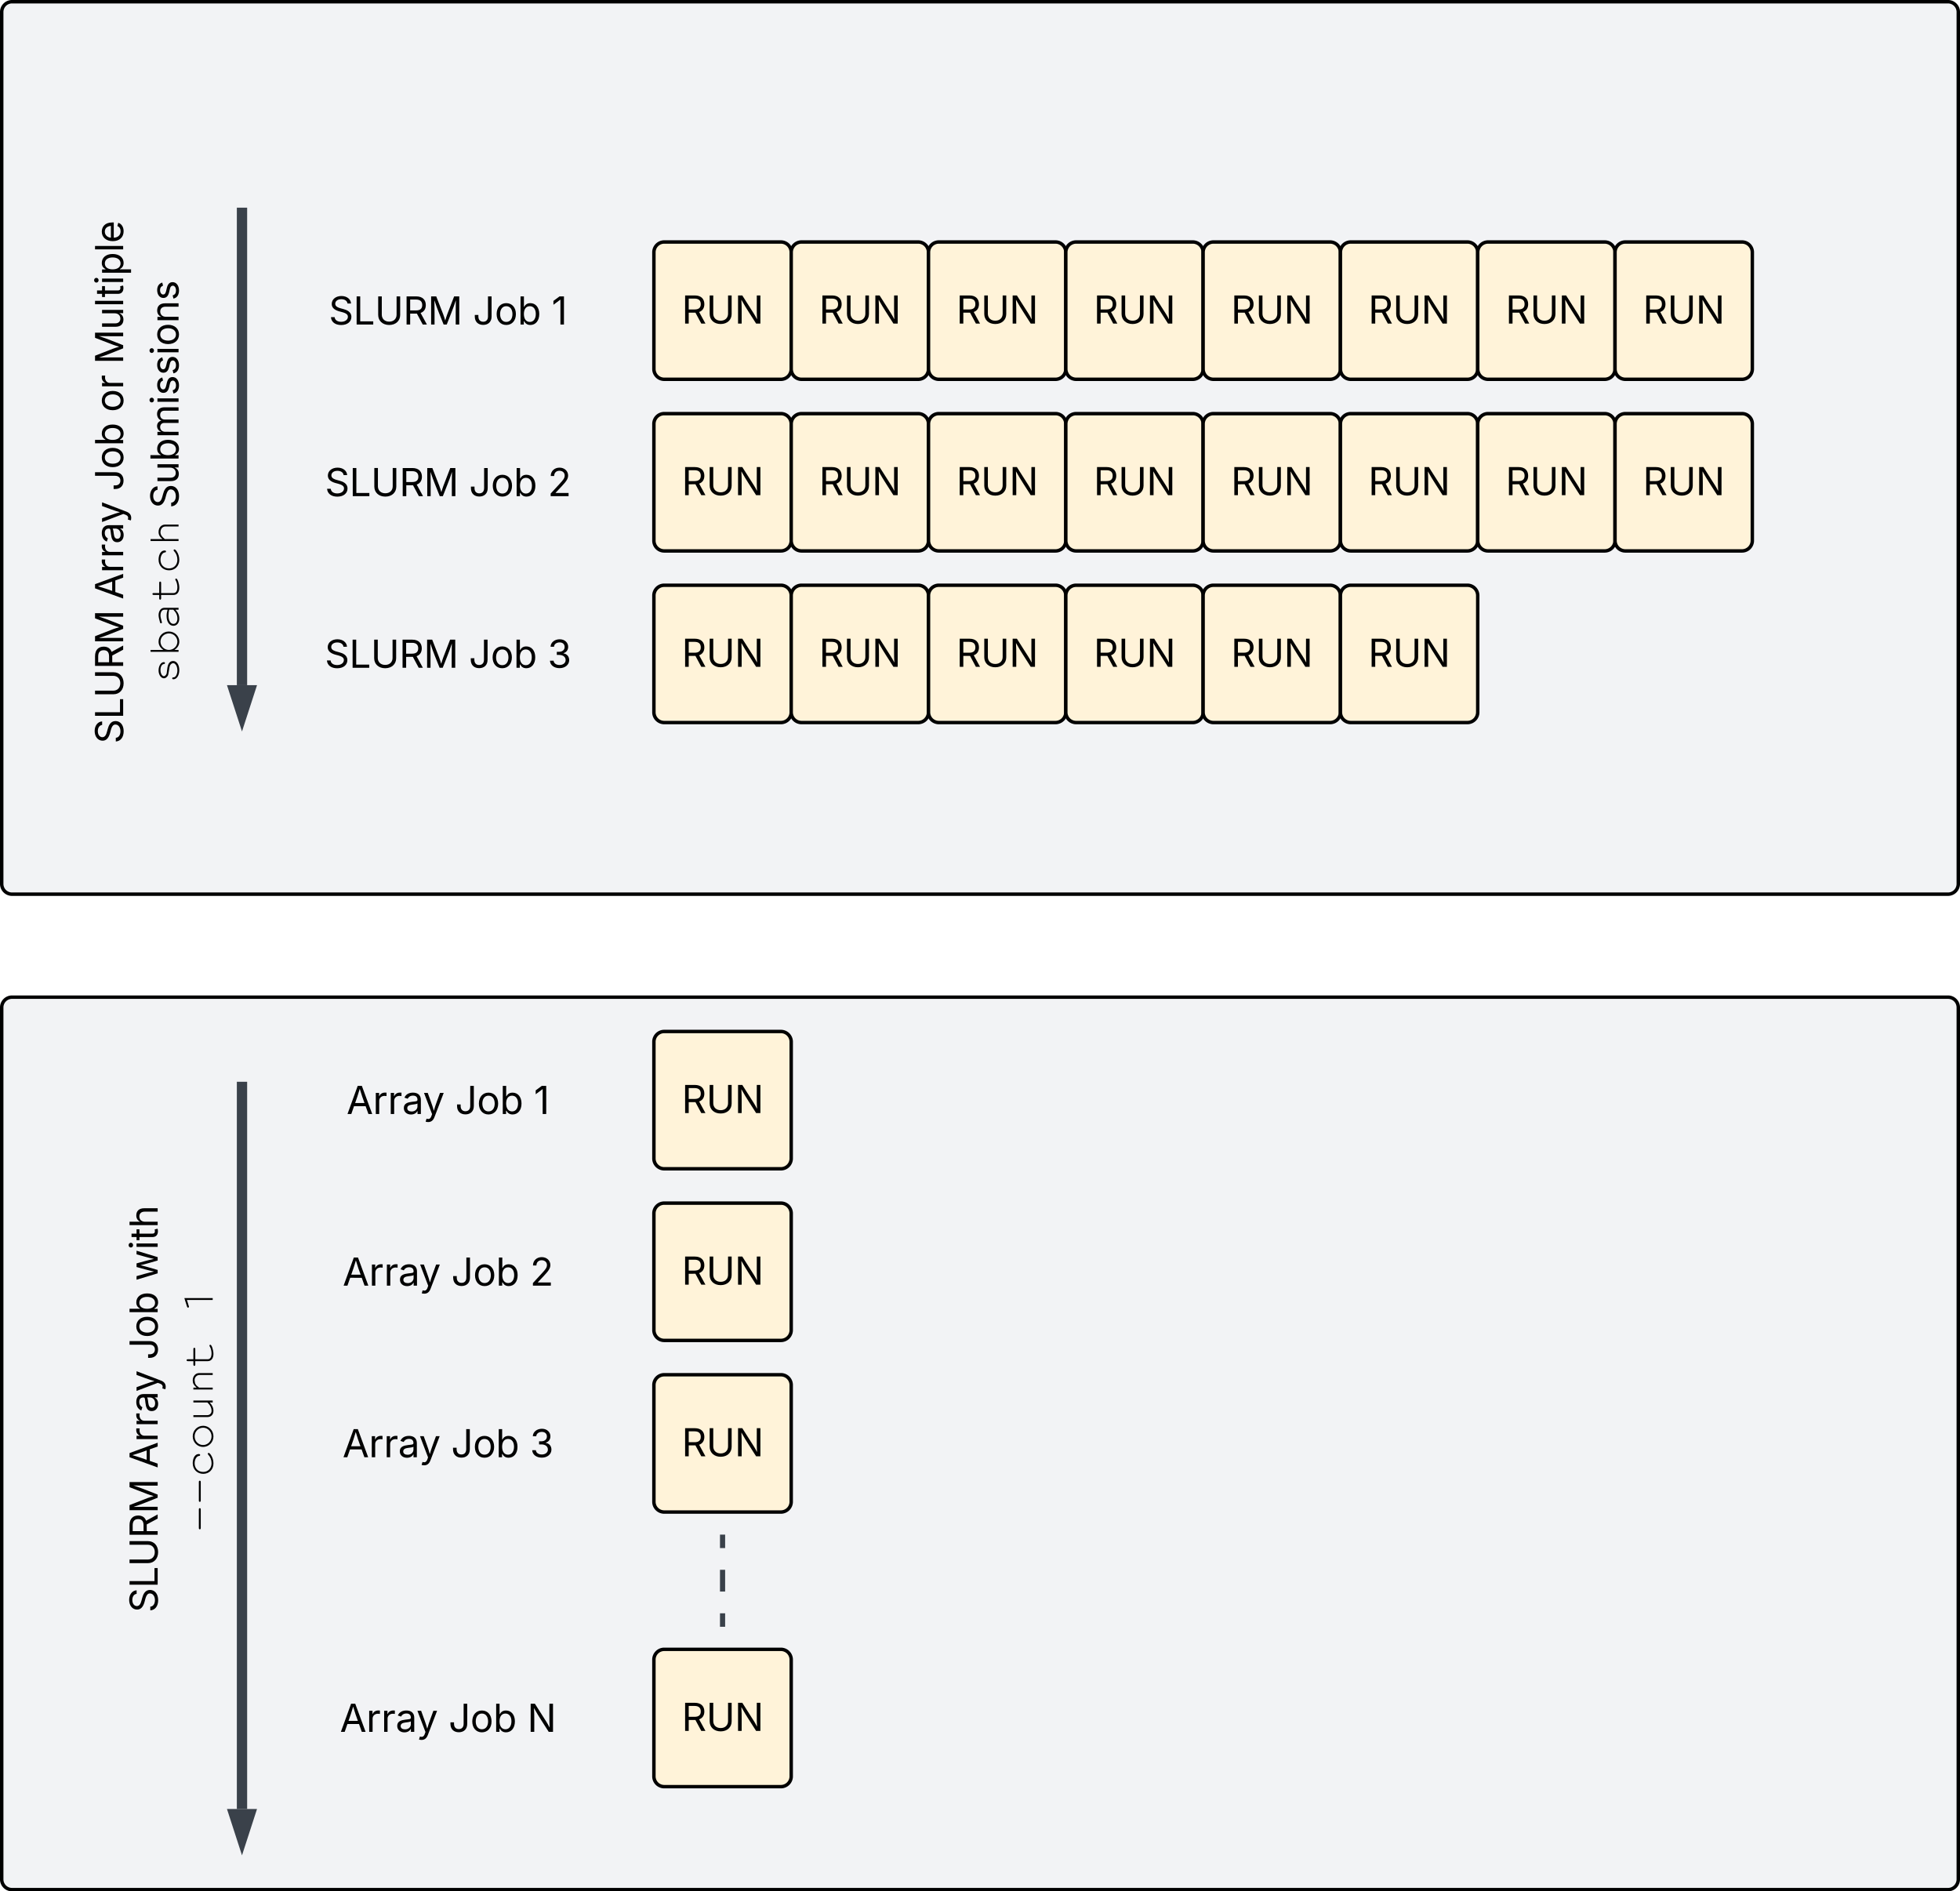 <svg xmlns="http://www.w3.org/2000/svg" xmlns:xlink="http://www.w3.org/1999/xlink" xmlns:lucid="lucid" width="1142" height="1102"><g transform="translate(-519 -1179)" lucid:page-tab-id="0_0"><path d="M500 1000h1500v1500H500z" fill="#fff"/><path d="M520 1766a6 6 0 0 1 6-6h1128a6 6 0 0 1 6 6v508a6 6 0 0 1-6 6H526a6 6 0 0 1-6-6zM520 1186a6 6 0 0 1 6-6h1128a6 6 0 0 1 6 6v508a6 6 0 0 1-6 6H526a6 6 0 0 1-6-6z" stroke="#000" stroke-width="2" fill="#f2f3f5"/><path d="M900 1326a6 6 0 0 1 6-6h68a6 6 0 0 1 6 6v68a6 6 0 0 1-6 6h-68a6 6 0 0 1-6-6z" stroke="#000" stroke-width="2" fill="#fff3d9"/><use xlink:href="#a" transform="matrix(1,0,0,1,912,1332) translate(4.21 35.528)"/><path d="M980 1326a6 6 0 0 1 6-6h68a6 6 0 0 1 6 6v68a6 6 0 0 1-6 6h-68a6 6 0 0 1-6-6z" stroke="#000" stroke-width="2" fill="#fff3d9"/><use xlink:href="#a" transform="matrix(1,0,0,1,992,1332) translate(4.21 35.528)"/><path d="M1060 1326a6 6 0 0 1 6-6h68a6 6 0 0 1 6 6v68a6 6 0 0 1-6 6h-68a6 6 0 0 1-6-6z" stroke="#000" stroke-width="2" fill="#fff3d9"/><use xlink:href="#a" transform="matrix(1,0,0,1,1072,1332) translate(4.21 35.528)"/><path d="M1140 1326a6 6 0 0 1 6-6h68a6 6 0 0 1 6 6v68a6 6 0 0 1-6 6h-68a6 6 0 0 1-6-6z" stroke="#000" stroke-width="2" fill="#fff3d9"/><use xlink:href="#a" transform="matrix(1,0,0,1,1152,1332) translate(4.21 35.528)"/><path d="M1220 1326a6 6 0 0 1 6-6h68a6 6 0 0 1 6 6v68a6 6 0 0 1-6 6h-68a6 6 0 0 1-6-6z" stroke="#000" stroke-width="2" fill="#fff3d9"/><use xlink:href="#b" transform="matrix(1,0,0,1,1232,1332) translate(4.21 35.528)"/><path d="M1300 1326a6 6 0 0 1 6-6h68a6 6 0 0 1 6 6v68a6 6 0 0 1-6 6h-68a6 6 0 0 1-6-6z" stroke="#000" stroke-width="2" fill="#fff3d9"/><use xlink:href="#a" transform="matrix(1,0,0,1,1312,1332) translate(4.21 35.528)"/><path d="M1380 1326a6 6 0 0 1 6-6h68a6 6 0 0 1 6 6v68a6 6 0 0 1-6 6h-68a6 6 0 0 1-6-6z" stroke="#000" stroke-width="2" fill="#fff3d9"/><use xlink:href="#a" transform="matrix(1,0,0,1,1392,1332) translate(4.21 35.528)"/><path d="M1460 1326a6 6 0 0 1 6-6h68a6 6 0 0 1 6 6v68a6 6 0 0 1-6 6h-68a6 6 0 0 1-6-6z" stroke="#000" stroke-width="2" fill="#fff3d9"/><use xlink:href="#a" transform="matrix(1,0,0,1,1472,1332) translate(4.21 35.528)"/><path d="M900 1426a6 6 0 0 1 6-6h68a6 6 0 0 1 6 6v68a6 6 0 0 1-6 6h-68a6 6 0 0 1-6-6z" stroke="#000" stroke-width="2" fill="#fff3d9"/><use xlink:href="#a" transform="matrix(1,0,0,1,912,1432) translate(4.21 35.528)"/><path d="M980 1426a6 6 0 0 1 6-6h68a6 6 0 0 1 6 6v68a6 6 0 0 1-6 6h-68a6 6 0 0 1-6-6z" stroke="#000" stroke-width="2" fill="#fff3d9"/><use xlink:href="#a" transform="matrix(1,0,0,1,992,1432) translate(4.21 35.528)"/><path d="M1060 1426a6 6 0 0 1 6-6h68a6 6 0 0 1 6 6v68a6 6 0 0 1-6 6h-68a6 6 0 0 1-6-6z" stroke="#000" stroke-width="2" fill="#fff3d9"/><use xlink:href="#a" transform="matrix(1,0,0,1,1072,1432) translate(4.21 35.528)"/><path d="M1140 1426a6 6 0 0 1 6-6h68a6 6 0 0 1 6 6v68a6 6 0 0 1-6 6h-68a6 6 0 0 1-6-6z" stroke="#000" stroke-width="2" fill="#fff3d9"/><use xlink:href="#a" transform="matrix(1,0,0,1,1152,1432) translate(4.21 35.528)"/><path d="M1220 1426a6 6 0 0 1 6-6h68a6 6 0 0 1 6 6v68a6 6 0 0 1-6 6h-68a6 6 0 0 1-6-6z" stroke="#000" stroke-width="2" fill="#fff3d9"/><use xlink:href="#a" transform="matrix(1,0,0,1,1232,1432) translate(4.21 35.528)"/><path d="M1300 1426a6 6 0 0 1 6-6h68a6 6 0 0 1 6 6v68a6 6 0 0 1-6 6h-68a6 6 0 0 1-6-6z" stroke="#000" stroke-width="2" fill="#fff3d9"/><use xlink:href="#a" transform="matrix(1,0,0,1,1312,1432) translate(4.21 35.528)"/><path d="M1380 1426a6 6 0 0 1 6-6h68a6 6 0 0 1 6 6v68a6 6 0 0 1-6 6h-68a6 6 0 0 1-6-6z" stroke="#000" stroke-width="2" fill="#fff3d9"/><use xlink:href="#a" transform="matrix(1,0,0,1,1392,1432) translate(4.21 35.528)"/><path d="M1460 1426a6 6 0 0 1 6-6h68a6 6 0 0 1 6 6v68a6 6 0 0 1-6 6h-68a6 6 0 0 1-6-6z" stroke="#000" stroke-width="2" fill="#fff3d9"/><use xlink:href="#a" transform="matrix(1,0,0,1,1472,1432) translate(4.21 35.528)"/><path d="M900 1526a6 6 0 0 1 6-6h68a6 6 0 0 1 6 6v68a6 6 0 0 1-6 6h-68a6 6 0 0 1-6-6z" stroke="#000" stroke-width="2" fill="#fff3d9"/><use xlink:href="#a" transform="matrix(1,0,0,1,912,1532) translate(4.21 35.528)"/><path d="M980 1526a6 6 0 0 1 6-6h68a6 6 0 0 1 6 6v68a6 6 0 0 1-6 6h-68a6 6 0 0 1-6-6z" stroke="#000" stroke-width="2" fill="#fff3d9"/><use xlink:href="#a" transform="matrix(1,0,0,1,992,1532) translate(4.21 35.528)"/><path d="M1060 1526a6 6 0 0 1 6-6h68a6 6 0 0 1 6 6v68a6 6 0 0 1-6 6h-68a6 6 0 0 1-6-6z" stroke="#000" stroke-width="2" fill="#fff3d9"/><use xlink:href="#a" transform="matrix(1,0,0,1,1072,1532) translate(4.21 35.528)"/><path d="M1140 1526a6 6 0 0 1 6-6h68a6 6 0 0 1 6 6v68a6 6 0 0 1-6 6h-68a6 6 0 0 1-6-6z" stroke="#000" stroke-width="2" fill="#fff3d9"/><use xlink:href="#a" transform="matrix(1,0,0,1,1152,1532) translate(4.21 35.528)"/><path d="M1220 1526a6 6 0 0 1 6-6h68a6 6 0 0 1 6 6v68a6 6 0 0 1-6 6h-68a6 6 0 0 1-6-6z" stroke="#000" stroke-width="2" fill="#fff3d9"/><use xlink:href="#a" transform="matrix(1,0,0,1,1232,1532) translate(4.21 35.528)"/><path d="M1300 1526a6 6 0 0 1 6-6h68a6 6 0 0 1 6 6v68a6 6 0 0 1-6 6h-68a6 6 0 0 1-6-6z" stroke="#000" stroke-width="2" fill="#fff3d9"/><use xlink:href="#a" transform="matrix(1,0,0,1,1312,1532) translate(4.21 35.528)"/><path d="M660 1326a6 6 0 0 1 6-6h228a6 6 0 0 1 6 6v68a6 6 0 0 1-6 6H666a6 6 0 0 1-6-6z" fill="none"/><use xlink:href="#c" transform="matrix(1,0,0,1,660,1320) translate(50.556 48.084)"/><use xlink:href="#d" transform="matrix(1,0,0,1,660,1320) translate(134.54 48.084)"/><use xlink:href="#e" transform="matrix(1,0,0,1,660,1320) translate(180.406 48.084)"/><path d="M660 1426a6 6 0 0 1 6-6h228a6 6 0 0 1 6 6v68a6 6 0 0 1-6 6H666a6 6 0 0 1-6-6z" fill="none"/><use xlink:href="#f" transform="matrix(1,0,0,1,660,1420) translate(48.299 48.084)"/><use xlink:href="#g" transform="matrix(1,0,0,1,660,1420) translate(132.283 48.084)"/><use xlink:href="#h" transform="matrix(1,0,0,1,660,1420) translate(178.149 48.084)"/><path d="M660 1526a6 6 0 0 1 6-6h228a6 6 0 0 1 6 6v68a6 6 0 0 1-6 6H666a6 6 0 0 1-6-6z" fill="none"/><use xlink:href="#f" transform="matrix(1,0,0,1,660,1520) translate(48.212 48.084)"/><use xlink:href="#g" transform="matrix(1,0,0,1,660,1520) translate(132.196 48.084)"/><use xlink:href="#i" transform="matrix(1,0,0,1,660,1520) translate(178.062 48.084)"/><path d="M660 1303v275.22M660 1303.08V1300" stroke="#3a414a" stroke-width="6" fill="none"/><path d="M660 1595.48l-4.63-14.26h9.26z" stroke="#3a414a" stroke-width="6" fill="#3a414a"/><path d="M566 1620a6 6 0 0 1-6-6v-308a6 6 0 0 1 6-6h68a6 6 0 0 1 6 6v308a6 6 0 0 1-6 6z" fill="none"/><use xlink:href="#f" transform="matrix(6.123233995736766e-17,-1,1,6.123233995736766e-17,560,1620) translate(7.694 30.764)"/><use xlink:href="#j" transform="matrix(6.123233995736766e-17,-1,1,6.123233995736766e-17,560,1620) translate(91.679 30.764)"/><use xlink:href="#g" transform="matrix(6.123233995736766e-17,-1,1,6.123233995736766e-17,560,1620) translate(154.982 30.764)"/><use xlink:href="#k" transform="matrix(6.123233995736766e-17,-1,1,6.123233995736766e-17,560,1620) translate(200.847 30.764)"/><use xlink:href="#l" transform="matrix(6.123233995736766e-17,-1,1,6.123233995736766e-17,560,1620) translate(228.788 30.764)"/><use xlink:href="#m" transform="matrix(6.123233995736766e-17,-1,1,6.123233995736766e-17,560,1620) translate(42.436 63.03)"/><use xlink:href="#n" transform="matrix(6.123233995736766e-17,-1,1,6.123233995736766e-17,560,1620) translate(144.686 63.03)"/><path d="M900 1786a6 6 0 0 1 6-6h68a6 6 0 0 1 6 6v68a6 6 0 0 1-6 6h-68a6 6 0 0 1-6-6z" stroke="#000" stroke-width="2" fill="#fff3d9"/><use xlink:href="#a" transform="matrix(1,0,0,1,912,1792) translate(4.21 35.528)"/><path d="M900 1886a6 6 0 0 1 6-6h68a6 6 0 0 1 6 6v68a6 6 0 0 1-6 6h-68a6 6 0 0 1-6-6z" stroke="#000" stroke-width="2" fill="#fff3d9"/><use xlink:href="#b" transform="matrix(1,0,0,1,912,1892) translate(4.21 35.528)"/><path d="M900 1986a6 6 0 0 1 6-6h68a6 6 0 0 1 6 6v68a6 6 0 0 1-6 6h-68a6 6 0 0 1-6-6z" stroke="#000" stroke-width="2" fill="#fff3d9"/><use xlink:href="#a" transform="matrix(1,0,0,1,912,1992) translate(4.21 35.528)"/><path d="M660 1786a6 6 0 0 1 6-6h228a6 6 0 0 1 6 6v68a6 6 0 0 1-6 6H666a6 6 0 0 1-6-6z" fill="none"/><use xlink:href="#o" transform="matrix(1,0,0,1,660,1780) translate(60.896 48.084)"/><use xlink:href="#g" transform="matrix(1,0,0,1,660,1780) translate(124.199 48.084)"/><use xlink:href="#p" transform="matrix(1,0,0,1,660,1780) translate(170.065 48.084)"/><path d="M660 1886a6 6 0 0 1 6-6h228a6 6 0 0 1 6 6v68a6 6 0 0 1-6 6H666a6 6 0 0 1-6-6z" fill="none"/><use xlink:href="#o" transform="matrix(1,0,0,1,660,1880) translate(58.639 48.084)"/><use xlink:href="#g" transform="matrix(1,0,0,1,660,1880) translate(121.942 48.084)"/><use xlink:href="#q" transform="matrix(1,0,0,1,660,1880) translate(167.808 48.084)"/><path d="M660 1986a6 6 0 0 1 6-6h228a6 6 0 0 1 6 6v68a6 6 0 0 1-6 6H666a6 6 0 0 1-6-6z" fill="none"/><g><use xlink:href="#r" transform="matrix(1,0,0,1,660,1980) translate(58.553 48.084)"/><use xlink:href="#d" transform="matrix(1,0,0,1,660,1980) translate(121.855 48.084)"/><use xlink:href="#s" transform="matrix(1,0,0,1,660,1980) translate(167.721 48.084)"/></g><path d="M660 1809.3v423.73" stroke="#3a414a" stroke-width="6" fill="none"/><path stroke="#3a414a" stroke-width=".05" fill="#3a414a"/><path d="M660 2250.3l-4.63-14.28h9.26z" stroke="#3a414a" stroke-width="6" fill="#3a414a"/><g><path d="M586 2120a6 6 0 0 1-6-6v-228a6 6 0 0 1 6-6h68a6 6 0 0 1 6 6v228a6 6 0 0 1-6 6z" fill="none"/></g><g><use xlink:href="#f" transform="matrix(6.123233995736766e-17,-1,1,6.123233995736766e-17,580,2120) translate(1.434 30.862)"/><use xlink:href="#j" transform="matrix(6.123233995736766e-17,-1,1,6.123233995736766e-17,580,2120) translate(85.419 30.862)"/><use xlink:href="#g" transform="matrix(6.123233995736766e-17,-1,1,6.123233995736766e-17,580,2120) translate(148.722 30.862)"/><use xlink:href="#t" transform="matrix(6.123233995736766e-17,-1,1,6.123233995736766e-17,580,2120) translate(194.588 30.862)"/><use xlink:href="#u" transform="matrix(6.123233995736766e-17,-1,1,6.123233995736766e-17,580,2120) translate(48 62.933)"/><use xlink:href="#v" transform="matrix(6.123233995736766e-17,-1,1,6.123233995736766e-17,580,2120) translate(176 62.933)"/></g><path d="M900 2146a6 6 0 0 1 6-6h68a6 6 0 0 1 6 6v68a6 6 0 0 1-6 6h-68a6 6 0 0 1-6-6z" stroke="#000" stroke-width="2" fill="#fff3d9"/><g><use xlink:href="#a" transform="matrix(1,0,0,1,912,2152) translate(4.21 35.528)"/></g><path d="M660 2146a6 6 0 0 1 6-6h228a6 6 0 0 1 6 6v68a6 6 0 0 1-6 6H666a6 6 0 0 1-6-6z" fill="none"/><g><use xlink:href="#r" transform="matrix(1,0,0,1,660,2140) translate(57.044 48.084)"/><use xlink:href="#d" transform="matrix(1,0,0,1,660,2140) translate(120.347 48.084)"/><use xlink:href="#w" transform="matrix(1,0,0,1,660,2140) translate(166.213 48.084)"/></g><path d="M940 2074.65v6.34m0 12.66v12.68m0 12.67v6.35M940 2074.7v-1.55M940 2125.3v1.55" stroke="#3a414a" stroke-width="3" fill="none"/><defs><path d="M180 0v-1490h510c348 0 508 194 508 460 0 198-88 351-276 417L1256 0h-220L726-579c-117 2-238 0-356 1V0H180zm190-747h312c235 0 327-108 327-283 0-177-92-293-329-293H370v576" id="x"/><path d="M763 24c-353 0-583-224-583-531v-983h190v968c0 214 149 370 393 370 243 0 391-156 391-370v-968h190v983c0 307-230 531-581 531" id="y"/><path d="M180 0v-1490h224l606 953c40 63 108 177 176 312-27-437-7-821-13-1265h190V0h-226C860-448 622-778 356-1262c27 476 11 792 15 1262H180" id="z"/><g id="a"><use transform="matrix(0.011,0,0,0.011,0,0)" xlink:href="#x"/><use transform="matrix(0.011,0,0,0.011,14.301,0)" xlink:href="#y"/><use transform="matrix(0.011,0,0,0.011,30.838,0)" xlink:href="#z"/></g><g id="b"><use transform="matrix(0.011,0,0,0.011,0,0)" xlink:href="#x"/><use transform="matrix(0.011,0,0,0.011,14.301,0)" xlink:href="#y"/><use transform="matrix(0.011,0,0,0.011,30.838,0)" xlink:href="#z"/></g><path d="M657 26c-323 0-524-166-541-416h195c15 169 171 246 346 246 202 0 356-106 356-265 5-203-294-238-475-293-239-73-380-191-380-389 0-252 224-419 512-419 294 0 499 171 508 396H992c-17-145-151-228-328-228-193 0-321 102-321 242 0 156 175 211 284 241l149 41c160 44 422 134 422 412 0 244-197 432-541 432" id="A"/><path d="M180 0v-1490h190v1322h690V0H180" id="B"/><path d="M180 0v-1490h270l367 940c28 72 75 218 110 339 35-117 81-264 110-339l362-940h271V0h-187c2-448-5-837 7-1287-157 497-311 829-483 1287H842C666-458 514-784 354-1284c12 438 5 843 7 1284H180" id="C"/><g id="c"><use transform="matrix(0.011,0,0,0.011,0,0)" xlink:href="#A"/><use transform="matrix(0.011,0,0,0.011,14.258,0)" xlink:href="#B"/><use transform="matrix(0.011,0,0,0.011,26.823,0)" xlink:href="#y"/><use transform="matrix(0.011,0,0,0.011,43.359,0)" xlink:href="#x"/><use transform="matrix(0.011,0,0,0.011,57.661,0)" xlink:href="#C"/></g><path d="M545 20c-263 0-445-160-445-446v-80h190v80c0 182 102 279 255 279 152 0 254-97 254-279v-1064h190v1064c0 286-181 446-444 446" id="D"/><path d="M613 24c-304 0-509-231-509-576 0-350 205-580 509-580 305 0 511 230 511 580 0 345-206 576-511 576zm0-161c226 0 329-195 329-415 0-222-103-419-329-419-223 0-326 196-326 419 0 220 103 415 326 415" id="E"/><path d="M677 24c-213 0-288-135-325-197h-20V0H158v-1490h180v551h14c37-59 106-193 324-193 279 0 474 222 474 576 0 356-194 580-473 580zm-27-161c209 0 317-186 317-421 0-232-105-413-317-413-206 0-314 166-314 413 0 249 111 421 314 421" id="F"/><g id="d"><use transform="matrix(0.011,0,0,0.011,0,0)" xlink:href="#D"/><use transform="matrix(0.011,0,0,0.011,12.684,0)" xlink:href="#E"/><use transform="matrix(0.011,0,0,0.011,26.009,0)" xlink:href="#F"/></g><path d="M653-1490V0H466v-1314h-10L96-1047v-204l324-239h233" id="G"/><use transform="matrix(0.011,0,0,0.011,0,0)" xlink:href="#G" id="e"/><g id="f"><use transform="matrix(0.011,0,0,0.011,0,0)" xlink:href="#A"/><use transform="matrix(0.011,0,0,0.011,14.258,0)" xlink:href="#B"/><use transform="matrix(0.011,0,0,0.011,26.823,0)" xlink:href="#y"/><use transform="matrix(0.011,0,0,0.011,43.359,0)" xlink:href="#x"/><use transform="matrix(0.011,0,0,0.011,57.661,0)" xlink:href="#C"/></g><g id="g"><use transform="matrix(0.011,0,0,0.011,0,0)" xlink:href="#D"/><use transform="matrix(0.011,0,0,0.011,12.684,0)" xlink:href="#E"/><use transform="matrix(0.011,0,0,0.011,26.009,0)" xlink:href="#F"/></g><path d="M154 0v-137l495-537c165-179 249-281 249-418 0-156-121-253-280-253-170 0-278 110-278 278H158c0-264 200-443 465-443 266 0 455 183 455 416 0 161-73 288-336 568L416-179v12h687V0H154" id="H"/><use transform="matrix(0.011,0,0,0.011,0,0)" xlink:href="#H" id="h"/><path d="M635 20c-292 0-500-160-510-396h192c11 142 145 229 315 229 187 0 323-105 323-260 0-161-125-274-346-274H488v-165h121c174 0 294-100 294-254 0-148-104-245-266-245-152 0-291 85-297 230H157c8-234 222-395 484-395 278 0 448 188 448 400 0 168-95 291-247 336v12c190 31 301 169 301 357 0 244-216 425-508 425" id="I"/><use transform="matrix(0.011,0,0,0.011,0,0)" xlink:href="#I" id="i"/><path d="M52 0l541-1490h220L1361 0h-200l-149-416H398L254 0H52zm404-582h497c-103-290-145-390-251-756-108 377-145 460-246 756" id="J"/><path d="M158 0v-1118h174v172h12c41-113 157-188 290-188 26 0 70 2 91 3v181c-11-2-60-10-108-10-161 0-279 109-279 260V0H158" id="K"/><path d="M471 26C259 26 90-98 90-318c0-256 228-303 435-329 202-27 287-16 287-108 0-139-79-219-234-219-161 0-248 86-283 164l-173-57c86-203 278-265 451-265 150 0 419 46 419 395V0H815v-152h-12C765-73 660 26 471 26zm31-159c199 0 310-134 310-271v-155c-30 35-226 55-295 64-131 17-246 59-246 186 0 116 97 176 231 176" id="L"/><path d="M140 405l46-156c120 36 205 19 263-150l32-93L54-1118h197c107 313 237 620 324 950 87-331 219-637 326-950h196L606 167c-68 178-176 259-334 259-64 0-113-12-132-21" id="M"/><g id="j"><use transform="matrix(0.011,0,0,0.011,0,0)" xlink:href="#J"/><use transform="matrix(0.011,0,0,0.011,15.332,0)" xlink:href="#K"/><use transform="matrix(0.011,0,0,0.011,24.045,0)" xlink:href="#K"/><use transform="matrix(0.011,0,0,0.011,32.411,0)" xlink:href="#L"/><use transform="matrix(0.011,0,0,0.011,44.564,0)" xlink:href="#M"/></g><g id="k"><use transform="matrix(0.011,0,0,0.011,0,0)" xlink:href="#E"/><use transform="matrix(0.011,0,0,0.011,13.325,0)" xlink:href="#K"/></g><path d="M537 14c-226 0-379-139-379-422v-710h180v695c0 172 97 275 253 275 160 0 281-109 281-300v-670h181V0H879v-209C806-46 684 14 537 14" id="N"/><path d="M338-1490V0H158v-1490h180" id="O"/><path d="M598-1118v154H368v674c0 100 37 144 132 144 23 0 62-6 92-12L629-6c-37 13-88 20-134 20-193 0-307-107-307-290v-688H20v-154h168v-266h180v266h230" id="P"/><path d="M158 0v-1118h180V0H158zm91-1301c-68 0-125-53-125-119s57-119 125-119c69 0 126 53 126 119s-57 119-126 119" id="Q"/><path d="M158 418v-1536h174v179h20c37-59 106-193 324-193 279 0 474 222 474 576 0 356-194 580-473 580-213 0-288-135-325-197h-14v591H158zm492-555c209 0 317-186 317-421 0-232-105-413-317-413-206 0-314 166-314 413 0 249 111 421 314 421" id="R"/><path d="M628 24c-324 0-524-230-524-574 0-343 198-582 503-582 237 0 487 146 487 559v75H286c9 234 145 362 343 362 132 0 231-58 273-172l174 48C1024-91 857 24 628 24zM287-650h624c-17-190-120-322-304-322-192 0-309 151-320 322" id="S"/><g id="l"><use transform="matrix(0.011,0,0,0.011,0,0)" xlink:href="#C"/><use transform="matrix(0.011,0,0,0.011,20.074,0)" xlink:href="#N"/><use transform="matrix(0.011,0,0,0.011,33.214,0)" xlink:href="#O"/><use transform="matrix(0.011,0,0,0.011,38.921,0)" xlink:href="#P"/><use transform="matrix(0.011,0,0,0.011,46.191,0)" xlink:href="#Q"/><use transform="matrix(0.011,0,0,0.011,51.573,0)" xlink:href="#R"/><use transform="matrix(0.011,0,0,0.011,65.18,0)" xlink:href="#O"/><use transform="matrix(0.011,0,0,0.011,70.562,0)" xlink:href="#S"/></g><path d="M301 16c-106 0-198-49-198-128 0-15 7-25 21-25s20 12 20 29c0 46 69 83 154 83 126 0 206-89 110-155-40-27-213-28-238-59-103-76-18-192 125-192 92 0 178 48 178 114 0 14-7 23-20 24-12 0-19-7-21-23-5-45-57-74-133-74-100 0-175 68-98 120 22 14 28 16 116 25 100 10 180 41 180 129 0 76-83 132-196 132" id="T"/><path d="M144 0h-41v-604h41v276c50-71 106-103 180-103 122 0 217 97 217 221 0 125-97 226-217 226-73 0-133-34-180-104V0zm178-390c-99 0-178 81-178 182S223-25 322-25c97 0 178-82 178-180 0-104-78-185-178-185" id="U"/><path d="M296-390c-34 0-77 11-152 32-23-1-25-34-2-41 56-16 120-32 157-32 93 0 161 52 161 123V0h-41v-67c-61 57-121 83-191 83-93 0-156-52-156-128 0-87 86-146 211-146 46 0 77 5 136 21v-71c0-49-50-82-123-82zm123 278v-90c-36-9-84-15-128-15-106 0-178 43-178 106 0 52 45 86 114 86 71 0 125-24 192-87" id="V"/><path d="M186-417h220c18 0 27 7 27 20 0 14-9 21-27 21H186v267C185 8 396-17 464-65c17-12 35-3 35 14 0 29-114 67-199 67-94 0-155-48-155-123v-269c-34-5-102 14-102-21 0-34 69-15 102-20v-119c0-18 7-27 21-27s20 8 20 27v119" id="W"/><path d="M511-298c0 18-7 27-20 27s-19-7-21-24c-4-53-75-95-159-95-110 0-186 75-186 185 0 105 77 180 186 180 73 0 135-24 187-72 12-18 37-10 37 9 0 12-15 30-43 49-51 35-117 55-183 55C178 16 84-76 84-204c0-132 96-227 230-227 61 0 197 22 197 133" id="X"/><path d="M437-288c-2-59-52-102-123-102-58 0-99 33-149 94V0h-41v-604h41v257c51-61 93-84 154-84 93 0 159 59 159 140V0h-41v-288" id="Y"/><g id="m"><use transform="matrix(0.027,0,0,0.027,0,0)" xlink:href="#T"/><use transform="matrix(0.027,0,0,0.027,16,0)" xlink:href="#U"/><use transform="matrix(0.027,0,0,0.027,32,0)" xlink:href="#V"/><use transform="matrix(0.027,0,0,0.027,48,0)" xlink:href="#W"/><use transform="matrix(0.027,0,0,0.027,64,0)" xlink:href="#X"/><use transform="matrix(0.027,0,0,0.027,80,0)" xlink:href="#Y"/></g><path d="M158 0v-1118h175l1 205c55-151 181-225 313-225 147 0 245 90 285 228 53-141 190-228 352-228 194 0 352 125 352 384V0h-181v-749c0-161-105-225-225-225-151 0-243 103-243 244V0H807v-767c0-124-93-207-219-207-131 0-250 92-250 270V0H158" id="Z"/><path d="M538 24C308 24 148-78 108-271l171-41c32 123 123 178 257 178 156 0 256-77 256-169 0-77-54-128-164-154l-186-44c-203-48-300-148-300-305 0-192 176-326 414-326 230 0 351 112 402 269l-163 42c-31-80-94-158-238-158-133 0-233 69-233 162 0 83 57 129 188 160l169 40c203 48 298 149 298 302 0 196-179 339-441 339" id="aa"/><path d="M338-670V0H158v-1118h173l1 207c72-158 192-221 342-221 226 0 378 139 378 422V0H872v-695c0-172-96-275-252-275-161 0-282 109-282 300" id="ab"/><g id="n"><use transform="matrix(0.011,0,0,0.011,0,0)" xlink:href="#A"/><use transform="matrix(0.011,0,0,0.011,14.258,0)" xlink:href="#N"/><use transform="matrix(0.011,0,0,0.011,27.398,0)" xlink:href="#F"/><use transform="matrix(0.011,0,0,0.011,41.005,0)" xlink:href="#Z"/><use transform="matrix(0.011,0,0,0.011,60.471,0)" xlink:href="#Q"/><use transform="matrix(0.011,0,0,0.011,65.853,0)" xlink:href="#aa"/><use transform="matrix(0.011,0,0,0.011,77.582,0)" xlink:href="#aa"/><use transform="matrix(0.011,0,0,0.011,89.312,0)" xlink:href="#Q"/><use transform="matrix(0.011,0,0,0.011,94.694,0)" xlink:href="#E"/><use transform="matrix(0.011,0,0,0.011,108.019,0)" xlink:href="#ab"/><use transform="matrix(0.011,0,0,0.011,121.148,0)" xlink:href="#aa"/></g><g id="o"><use transform="matrix(0.011,0,0,0.011,0,0)" xlink:href="#J"/><use transform="matrix(0.011,0,0,0.011,15.332,0)" xlink:href="#K"/><use transform="matrix(0.011,0,0,0.011,24.045,0)" xlink:href="#K"/><use transform="matrix(0.011,0,0,0.011,32.411,0)" xlink:href="#L"/><use transform="matrix(0.011,0,0,0.011,44.564,0)" xlink:href="#M"/></g><use transform="matrix(0.011,0,0,0.011,0,0)" xlink:href="#G" id="p"/><use transform="matrix(0.011,0,0,0.011,0,0)" xlink:href="#H" id="q"/><g id="r"><use transform="matrix(0.011,0,0,0.011,0,0)" xlink:href="#J"/><use transform="matrix(0.011,0,0,0.011,15.332,0)" xlink:href="#K"/><use transform="matrix(0.011,0,0,0.011,24.045,0)" xlink:href="#K"/><use transform="matrix(0.011,0,0,0.011,32.411,0)" xlink:href="#L"/><use transform="matrix(0.011,0,0,0.011,44.564,0)" xlink:href="#M"/></g><use transform="matrix(0.011,0,0,0.011,0,0)" xlink:href="#I" id="s"/><path d="M409 0L70-1118h191c89 329 165 560 243 925 75-353 154-601 240-925h192c85 325 161 564 235 922 77-354 157-598 244-922h191L1267 0h-179c-86-307-176-590-250-913C763-588 675-308 588 0H409" id="ac"/><path d="M338-670V0H158v-1490h180v566c73-149 190-208 336-208 226 0 379 139 379 422V0H872v-695c0-172-96-275-252-275-161 0-282 109-282 300" id="ad"/><g id="t"><use transform="matrix(0.011,0,0,0.011,0,0)" xlink:href="#ac"/><use transform="matrix(0.011,0,0,0.011,18.186,0)" xlink:href="#Q"/><use transform="matrix(0.011,0,0,0.011,23.568,0)" xlink:href="#P"/><use transform="matrix(0.011,0,0,0.011,30.838,0)" xlink:href="#ad"/></g><path d="M501-258H99c-18 0-27-7-27-21 0-13 9-20 27-20h402c18 0 27 7 27 20 0 14-9 21-27 21" id="ae"/><path d="M300-431c128 0 228 99 228 226C528-83 426 16 300 16 173 16 72-83 72-208c0-123 101-223 228-223zm0 41c-104 0-187 81-187 182 0 102 83 183 187 183 103 0 187-81 187-180 0-105-82-185-187-185" id="af"/><path d="M480-417V0h-41v-66c-55 54-116 82-182 82-80 0-133-52-133-131v-302h41v302c0 50 40 90 91 90 67 0 128-30 183-90v-302h41" id="ag"/><path d="M319-390c-84 8-101 30-152 96V0h-41v-417h41v69c58-64 94-83 156-83 89 0 157 59 157 136V0h-41v-288c-1-57-52-108-120-102" id="ah"/><g id="u"><use transform="matrix(0.027,0,0,0.027,0,0)" xlink:href="#ae"/><use transform="matrix(0.027,0,0,0.027,16,0)" xlink:href="#ae"/><use transform="matrix(0.027,0,0,0.027,32,0)" xlink:href="#X"/><use transform="matrix(0.027,0,0,0.027,48,0)" xlink:href="#af"/><use transform="matrix(0.027,0,0,0.027,64,0)" xlink:href="#ag"/><use transform="matrix(0.027,0,0,0.027,80,0)" xlink:href="#ah"/><use transform="matrix(0.027,0,0,0.027,96,0)" xlink:href="#W"/></g><path d="M280 0v-557c-49 15-95 32-146 45-9 0-19-10-19-20 0-11 5-17 21-22l185-58V0h-41" id="ai"/><use transform="matrix(0.027,0,0,0.027,0,0)" xlink:href="#ai" id="v"/><use transform="matrix(0.011,0,0,0.011,0,0)" xlink:href="#z" id="w"/></defs></g></svg>